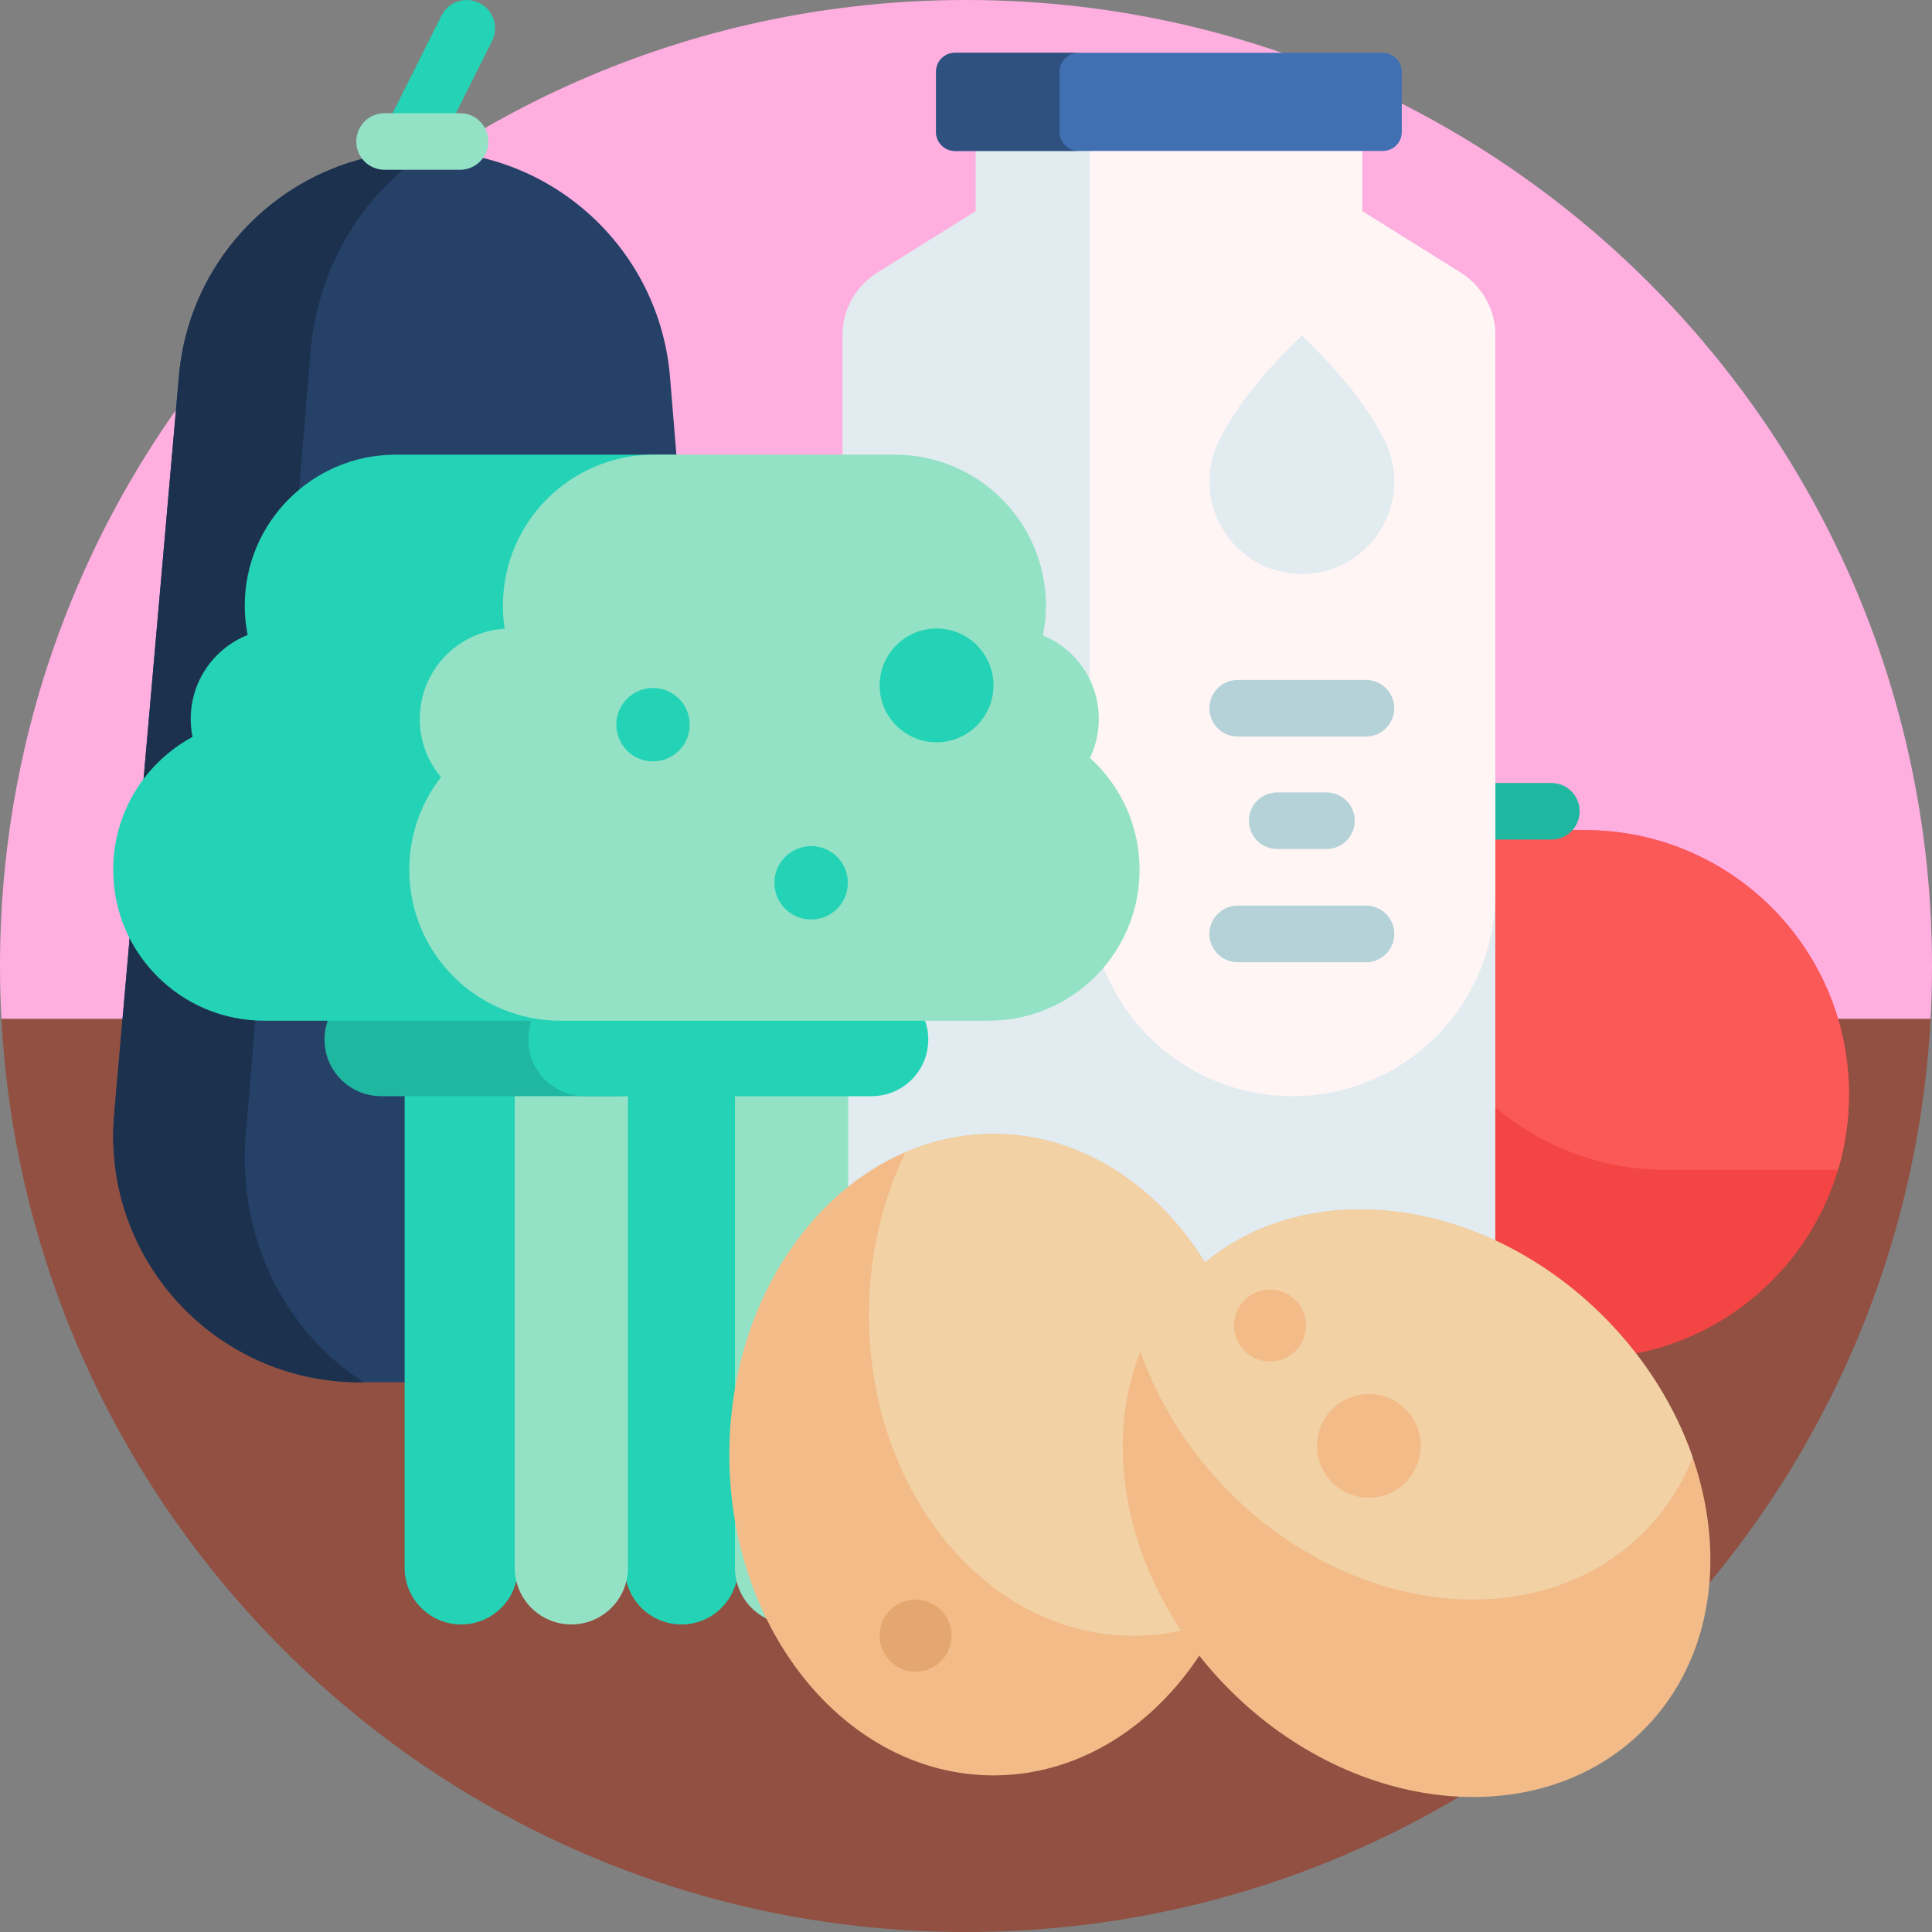 <svg width="32" height="32" viewBox="0 0 32 32" fill="none" xmlns="http://www.w3.org/2000/svg">
<rect x="0" y="0" width="32" height="32" fill="#808080" stroke="none"/>
<g clip-path="url(#clip0_1277_43360)">
<path d="M0.361 17.219C0.275 17.219 0.192 17.186 0.13 17.126C0.067 17.067 0.03 16.986 0.025 16.9C0.008 16.602 0 16.302 0 16C0 7.163 7.163 0 16 0C24.837 0 32 7.163 32 16C32 16.298 31.992 16.594 31.976 16.888C31.971 16.977 31.932 17.061 31.867 17.123C31.802 17.184 31.716 17.219 31.626 17.219H0.361Z" fill="#FFAEE0"/>
<path d="M31.977 16.875C31.522 25.305 24.543 32 16 32C7.457 32 0.478 25.305 0.023 16.875H31.977Z" fill="#915041"/>
<path d="M26.25 22.5H23.125C20.709 22.5 18.75 20.541 18.75 18.125C18.75 15.709 20.709 13.75 23.125 13.75H26.25C28.666 13.75 30.625 15.709 30.625 18.125C30.625 20.541 28.666 22.5 26.25 22.5Z" fill="#F44545"/>
<path d="M30.625 18.125C30.625 18.548 30.564 18.969 30.444 19.375H27.593C25.177 19.375 23.218 17.416 23.218 15C23.217 14.577 23.278 14.156 23.399 13.75H26.25C28.666 13.75 30.625 15.709 30.625 18.125Z" fill="#FB5858"/>
<path d="M25.695 13.906H24.445C24.321 13.906 24.202 13.857 24.114 13.769C24.026 13.681 23.977 13.562 23.977 13.438C23.977 13.313 24.026 13.194 24.114 13.106C24.202 13.018 24.321 12.969 24.445 12.969H25.695C25.82 12.969 25.939 13.018 26.027 13.106C26.115 13.194 26.164 13.313 26.164 13.438C26.164 13.562 26.115 13.681 26.027 13.769C25.939 13.857 25.82 13.906 25.695 13.906Z" fill="#20B7A1"/>
<path d="M24.767 5.551V21.281C24.767 21.954 24.221 22.5 23.548 22.5H15.173C14.5 22.5 13.955 21.954 13.955 21.281V5.551C13.955 5.344 14.007 5.14 14.107 4.96C14.208 4.779 14.352 4.627 14.527 4.517L16.161 3.496V2.188C16.161 2.105 16.194 2.025 16.253 1.967C16.311 1.908 16.391 1.875 16.474 1.875H22.248C22.331 1.875 22.41 1.908 22.469 1.967C22.527 2.025 22.56 2.105 22.56 2.188V3.496L24.194 4.517C24.37 4.627 24.514 4.779 24.614 4.96C24.715 5.14 24.767 5.344 24.767 5.551Z" fill="#E1EBF0"/>
<path d="M24.767 5.551V14.796C24.767 16.652 23.263 18.156 21.407 18.156C19.551 18.156 18.047 16.652 18.047 14.796V1.875H22.248C22.331 1.875 22.41 1.908 22.469 1.967C22.527 2.025 22.56 2.105 22.56 2.188V3.496L24.194 4.517C24.37 4.627 24.514 4.779 24.614 4.96C24.715 5.14 24.767 5.344 24.767 5.551Z" fill="#FFF5F5"/>
<path d="M21.562 9.506C20.444 9.506 19.702 8.344 20.177 7.331C20.462 6.723 20.981 6.118 21.562 5.559C22.144 6.118 22.663 6.723 22.948 7.331C23.423 8.344 22.681 9.506 21.562 9.506Z" fill="#E1EBF0"/>
<path d="M20.031 11.73C20.031 11.606 20.081 11.487 20.168 11.399C20.256 11.311 20.376 11.262 20.5 11.262H22.625C22.749 11.262 22.869 11.311 22.956 11.399C23.044 11.487 23.094 11.606 23.094 11.73C23.094 11.855 23.044 11.974 22.956 12.062C22.869 12.15 22.749 12.199 22.625 12.199H20.5C20.376 12.199 20.256 12.15 20.168 12.062C20.081 11.974 20.031 11.855 20.031 11.73ZM22.625 15H20.5C20.376 15 20.256 15.049 20.169 15.137C20.081 15.225 20.031 15.345 20.031 15.469C20.031 15.593 20.081 15.712 20.169 15.8C20.256 15.888 20.376 15.938 20.5 15.938H22.625C22.749 15.938 22.869 15.888 22.957 15.8C23.044 15.712 23.094 15.593 23.094 15.469C23.094 15.345 23.044 15.225 22.957 15.137C22.869 15.049 22.749 15 22.625 15ZM21.154 13.125C21.03 13.125 20.911 13.174 20.823 13.262C20.735 13.35 20.686 13.47 20.686 13.594C20.686 13.718 20.735 13.837 20.823 13.925C20.911 14.013 21.03 14.062 21.154 14.062H21.971C22.095 14.062 22.214 14.013 22.302 13.925C22.39 13.837 22.439 13.718 22.439 13.594C22.439 13.47 22.39 13.35 22.302 13.262C22.214 13.174 22.095 13.125 21.971 13.125H21.154Z" fill="#B4D2D7"/>
<path d="M8.033 22.895H5.957C3.562 22.895 1.682 20.843 1.891 18.457L2.964 6.225C3.149 4.117 4.915 2.5 7.03 2.5C9.155 2.5 10.925 4.13 11.098 6.248L12.101 18.48C12.296 20.858 10.419 22.895 8.033 22.895Z" fill="#254167"/>
<path d="M6.023 22.895H5.957C3.562 22.895 1.682 20.843 1.891 18.457L2.964 6.225C3.149 4.117 4.915 2.5 7.03 2.5C7.053 2.5 7.074 2.5 7.096 2.501C6.018 3.195 5.261 4.406 5.144 5.828L4.07 18.81C3.929 20.521 4.742 22.07 6.023 22.895Z" fill="#1C314E"/>
<path d="M6.515 1.85L7.312 0.259C7.367 0.148 7.465 0.063 7.583 0.024C7.701 -0.015 7.83 -0.006 7.941 0.05C8.052 0.105 8.136 0.203 8.176 0.321C8.215 0.439 8.206 0.568 8.15 0.679L7.353 2.27C7.297 2.381 7.2 2.465 7.082 2.505C6.964 2.544 6.835 2.535 6.724 2.479C6.613 2.423 6.528 2.326 6.489 2.208C6.45 2.09 6.459 1.961 6.515 1.85Z" fill="#24D3B5"/>
<path d="M22.905 2.5H15.816C15.734 2.5 15.654 2.467 15.595 2.408C15.537 2.35 15.504 2.27 15.504 2.188V1.188C15.504 1.105 15.537 1.025 15.595 0.967C15.654 0.908 15.734 0.875 15.816 0.875H22.905C22.988 0.875 23.068 0.908 23.126 0.967C23.185 1.025 23.218 1.105 23.218 1.188V2.188C23.218 2.27 23.185 2.35 23.126 2.408C23.068 2.467 22.988 2.5 22.905 2.5Z" fill="#4070B2"/>
<path d="M17.862 2.5H15.816C15.734 2.5 15.654 2.467 15.595 2.408C15.537 2.35 15.504 2.27 15.504 2.188V1.188C15.504 1.105 15.537 1.025 15.595 0.967C15.654 0.908 15.734 0.875 15.816 0.875H17.862C17.78 0.875 17.7 0.908 17.642 0.967C17.583 1.025 17.55 1.105 17.55 1.188V2.188C17.55 2.27 17.583 2.35 17.642 2.408C17.7 2.467 17.78 2.5 17.862 2.5Z" fill="#2E5180"/>
<path d="M7.639 26.906C7.122 26.906 6.702 26.486 6.702 25.969V15.344C6.702 14.826 7.122 14.406 7.639 14.406C8.157 14.406 8.577 14.826 8.577 15.344V25.969C8.577 26.486 8.157 26.906 7.639 26.906ZM12.224 25.969V15.344C12.224 14.826 11.805 14.406 11.287 14.406C10.769 14.406 10.349 14.826 10.349 15.344V25.969C10.349 26.486 10.769 26.906 11.287 26.906C11.805 26.906 12.224 26.486 12.224 25.969Z" fill="#24D3B5"/>
<path d="M9.463 26.906C8.945 26.906 8.526 26.486 8.526 25.969V15.344C8.526 14.826 8.945 14.406 9.463 14.406C9.981 14.406 10.401 14.826 10.401 15.344V25.969C10.401 26.486 9.981 26.906 9.463 26.906ZM14.048 25.969V15.344C14.048 14.826 13.628 14.406 13.111 14.406C12.593 14.406 12.173 14.826 12.173 15.344V25.969C12.173 26.486 12.593 26.906 13.111 26.906C13.628 26.906 14.048 26.486 14.048 25.969Z" fill="#93E2C6"/>
<path d="M10.246 18.156H6.312C5.795 18.156 5.375 17.736 5.375 17.219C5.375 16.701 5.795 16.281 6.312 16.281H10.246C10.764 16.281 11.184 16.701 11.184 17.219C11.184 17.736 10.764 18.156 10.246 18.156Z" fill="#20B7A1"/>
<path d="M14.438 18.156H9.688C9.17 18.156 8.75 17.736 8.75 17.219C8.75 16.701 9.17 16.281 9.688 16.281H14.438C14.955 16.281 15.375 16.701 15.375 17.219C15.375 17.736 14.955 18.156 14.438 18.156Z" fill="#24D3B5"/>
<path d="M7.62 2.812H6.37C6.246 2.812 6.126 2.763 6.038 2.675C5.951 2.587 5.901 2.468 5.901 2.344C5.901 2.219 5.951 2.1 6.038 2.012C6.126 1.924 6.246 1.875 6.37 1.875H7.62C7.744 1.875 7.863 1.924 7.951 2.012C8.039 2.1 8.089 2.219 8.089 2.344C8.089 2.468 8.039 2.587 7.951 2.675C7.863 2.763 7.744 2.812 7.62 2.812Z" fill="#93E2C6"/>
<path d="M14.392 14.406C14.392 15.787 13.273 16.906 11.892 16.906H4.375C2.994 16.906 1.875 15.787 1.875 14.406C1.875 13.455 2.406 12.628 3.189 12.205C3.169 12.107 3.159 12.008 3.159 11.908C3.159 11.277 3.549 10.737 4.102 10.517C4.07 10.357 4.054 10.194 4.054 10.031C4.054 8.651 5.174 7.531 6.554 7.531H11.11C12.491 7.531 13.61 8.651 13.61 10.031C13.61 10.841 13.226 11.56 12.63 12.017C13.65 12.332 14.392 13.282 14.392 14.406Z" fill="#24D3B5"/>
<path d="M18.875 14.406C18.875 15.787 17.756 16.906 16.375 16.906H9.279C7.898 16.906 6.779 15.787 6.779 14.406C6.778 13.851 6.963 13.31 7.305 12.872C7.077 12.602 6.952 12.261 6.953 11.908C6.953 11.112 7.574 10.461 8.359 10.414C8.339 10.287 8.33 10.159 8.33 10.031C8.33 8.651 9.449 7.531 10.83 7.531H14.824C16.205 7.531 17.324 8.651 17.324 10.031C17.324 10.2 17.307 10.365 17.275 10.524C17.818 10.749 18.2 11.284 18.2 11.908C18.2 12.139 18.147 12.358 18.054 12.554C18.558 13.011 18.875 13.672 18.875 14.406Z" fill="#93E2C6"/>
<path d="M16.455 11.353C16.455 11.873 16.033 12.295 15.512 12.295C14.992 12.295 14.57 11.873 14.57 11.353C14.57 10.832 14.992 10.41 15.512 10.41C16.033 10.41 16.455 10.832 16.455 11.353ZM13.435 14.014C13.099 14.014 12.827 14.286 12.827 14.622C12.827 14.958 13.099 15.23 13.435 15.23C13.771 15.23 14.043 14.958 14.043 14.622C14.043 14.286 13.771 14.014 13.435 14.014ZM10.816 11.395C10.48 11.395 10.208 11.667 10.208 12.003C10.208 12.339 10.48 12.611 10.816 12.611C11.152 12.611 11.424 12.339 11.424 12.003C11.424 11.667 11.152 11.395 10.816 11.395Z" fill="#24D3B5"/>
<path d="M20.83 24.094C20.83 27.028 18.871 29.406 16.455 29.406C14.038 29.406 12.08 27.028 12.08 24.094C12.08 21.16 14.038 18.781 16.455 18.781C18.871 18.781 20.83 21.16 20.83 24.094Z" fill="#F2BB88"/>
<path d="M20.83 24.094C20.83 25.079 20.609 26.001 20.224 26.792C19.768 26.987 19.278 27.094 18.767 27.094C16.351 27.094 14.392 24.715 14.392 21.781C14.392 20.796 14.613 19.874 14.998 19.083C15.453 18.888 15.944 18.781 16.455 18.781C18.871 18.781 20.83 21.16 20.83 24.094Z" fill="#F2D1A5"/>
<path d="M26.557 21.804C28.631 23.879 28.928 26.946 27.22 28.654C25.511 30.363 22.444 30.066 20.369 27.991C18.295 25.917 17.998 22.85 19.706 21.141C21.415 19.433 24.482 19.73 26.557 21.804Z" fill="#F2BB88"/>
<path d="M26.557 21.804C27.253 22.501 27.749 23.309 28.037 24.14C27.852 24.601 27.581 25.023 27.22 25.384C25.511 27.092 22.444 26.796 20.369 24.721C19.673 24.024 19.177 23.216 18.89 22.385C19.074 21.924 19.345 21.502 19.707 21.141C21.415 19.433 24.482 19.73 26.557 21.804Z" fill="#F2D1A5"/>
<path d="M15.761 27.092C15.761 27.421 15.495 27.688 15.165 27.688C14.836 27.688 14.57 27.421 14.57 27.092C14.57 26.763 14.836 26.496 15.165 26.496C15.495 26.496 15.761 26.763 15.761 27.092Z" fill="#E3A76F"/>
<path d="M21.632 21.955C21.632 22.284 21.365 22.551 21.036 22.551C20.707 22.551 20.44 22.284 20.44 21.955C20.44 21.626 20.707 21.359 21.036 21.359C21.194 21.359 21.345 21.422 21.457 21.534C21.569 21.646 21.632 21.797 21.632 21.955ZM22.672 23.089C22.198 23.089 21.814 23.473 21.814 23.947C21.814 24.422 22.198 24.806 22.672 24.806C23.147 24.806 23.531 24.422 23.531 23.947C23.531 23.473 23.147 23.089 22.672 23.089Z" fill="#F2BB88"/>
</g>
<defs>
<clipPath id="clip0_1277_43360">
<rect width="32" height="32" fill="white"/>
</clipPath>
</defs>
</svg>
